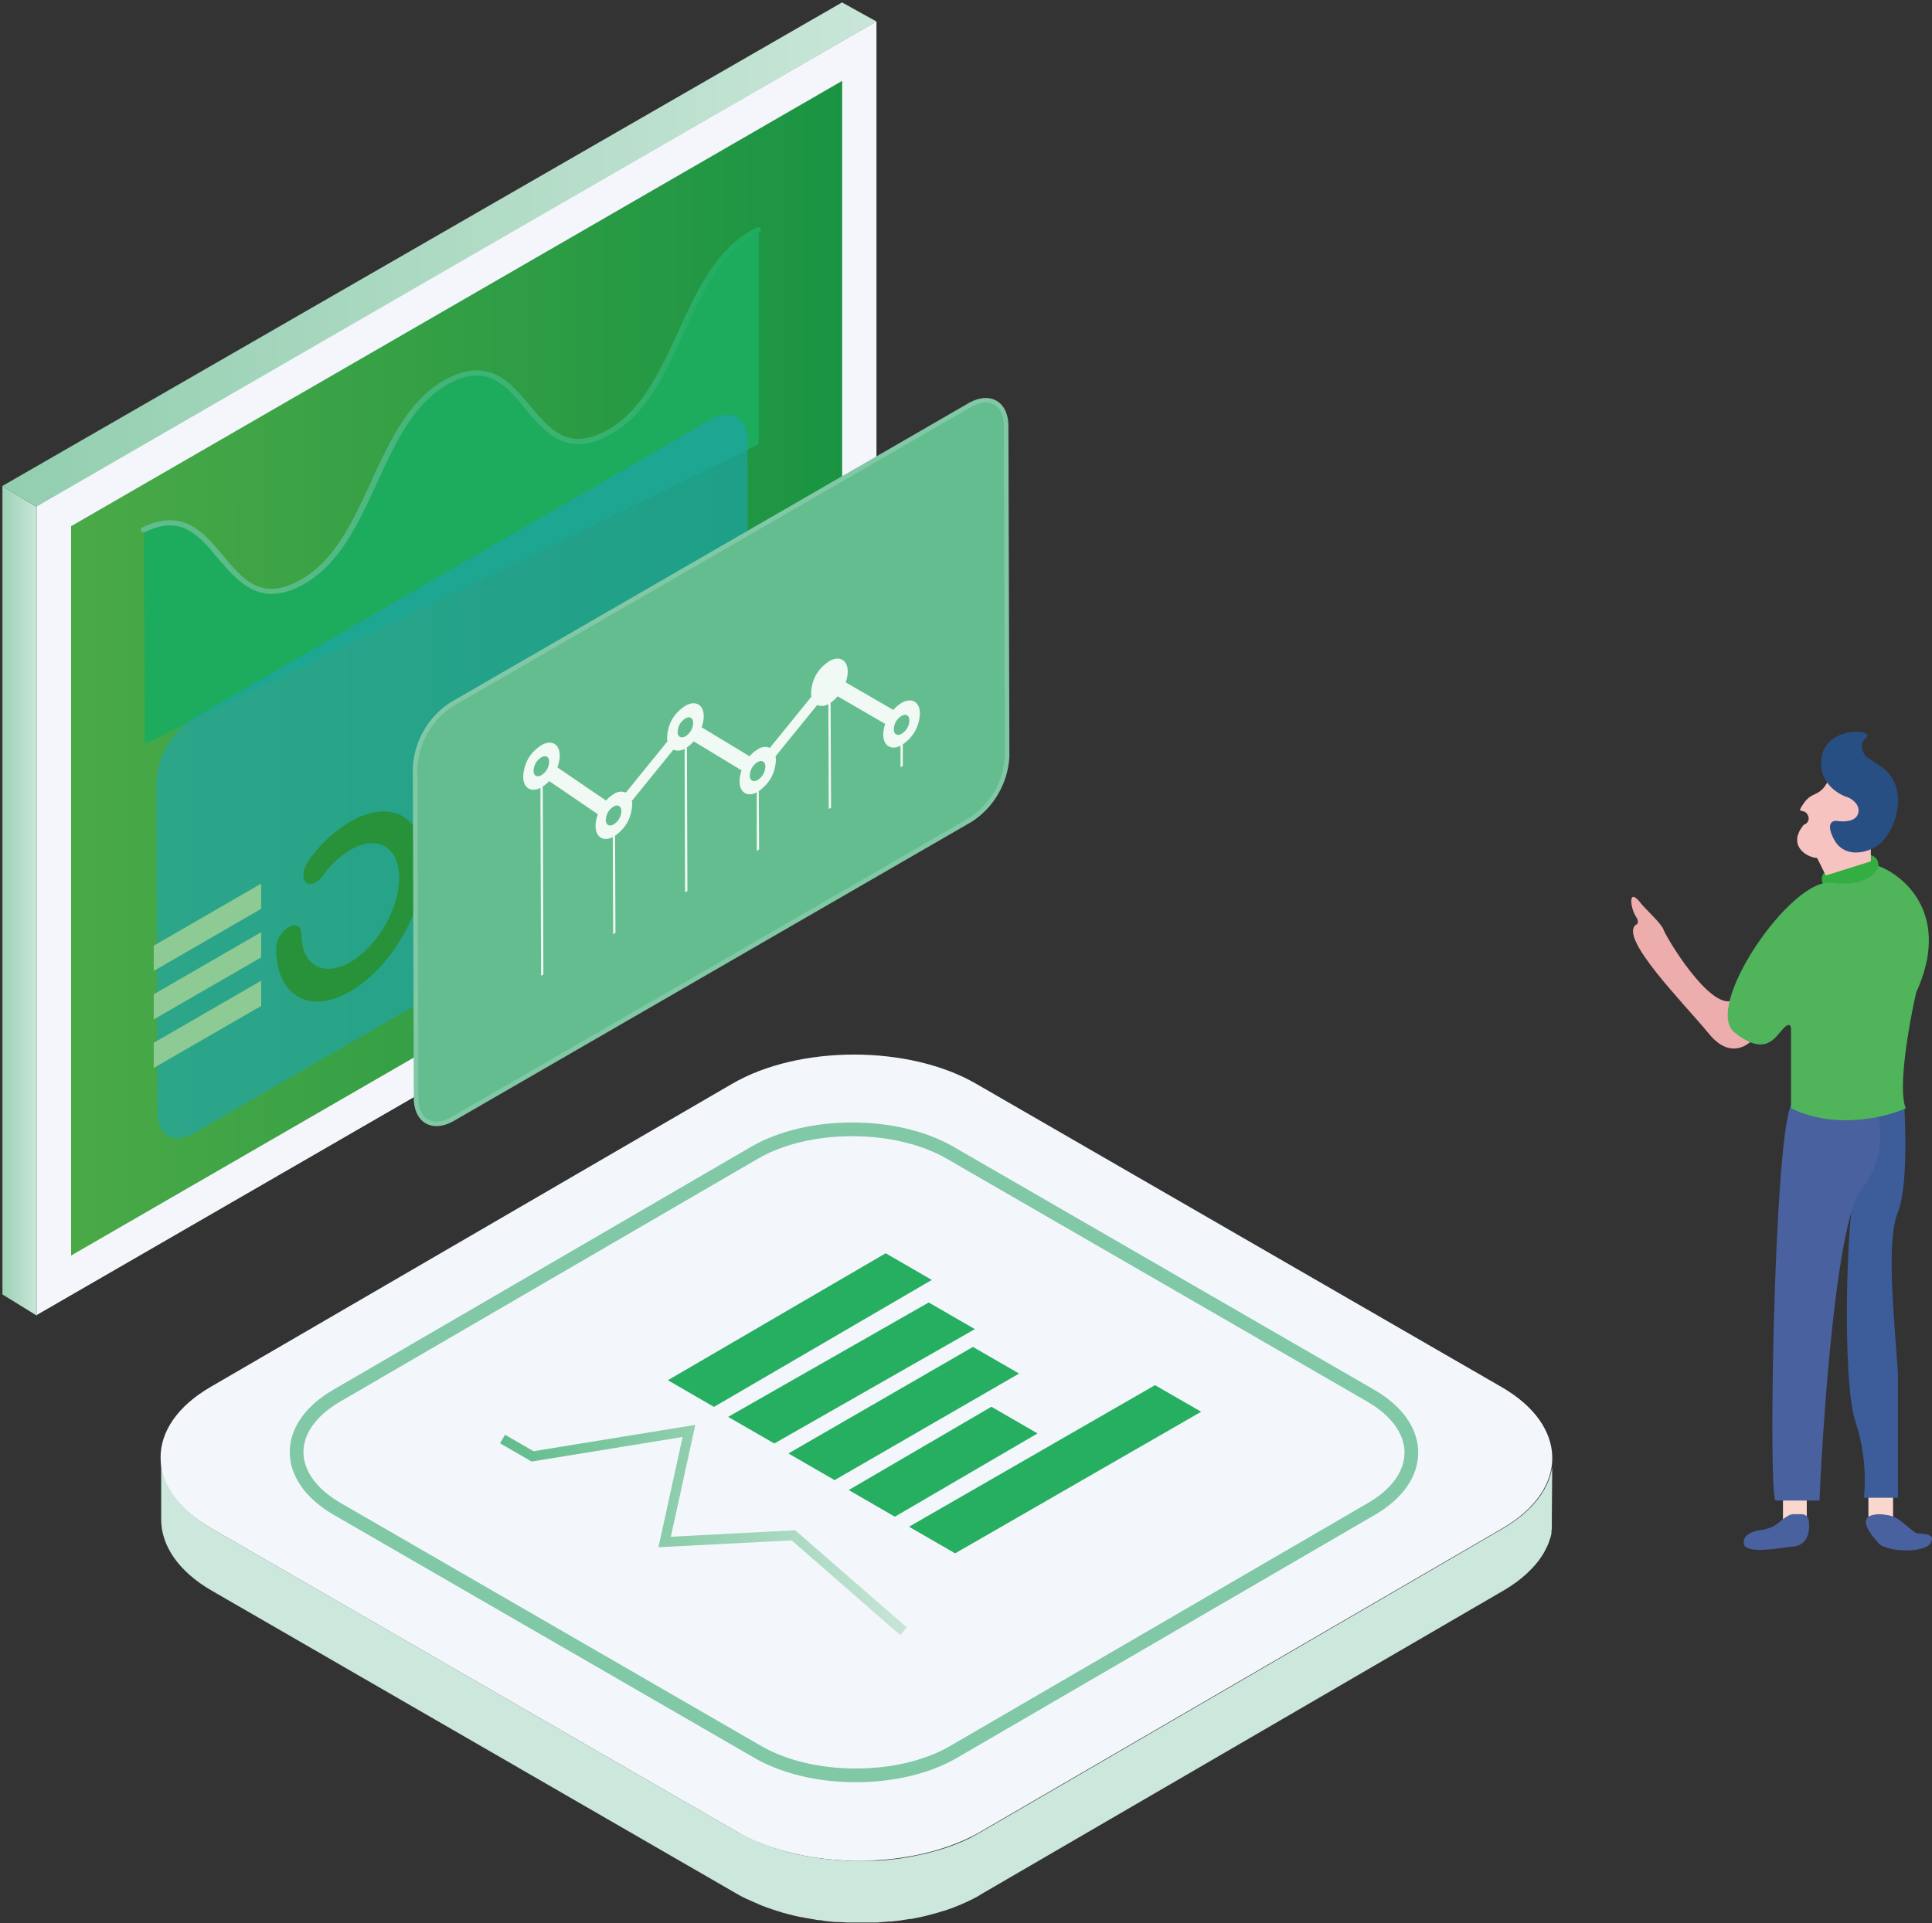 <svg width="422.313" height="420.518" viewBox="0 0 422.313 420.518" fill="none" xmlns="http://www.w3.org/2000/svg"><rect x="0" y="0" width="422.313" height="420.518" fill="#333333" stroke="none"/><defs><linearGradient x1="8.052" y1="146.096" x2="191.588" y2="146.096" id="a" gradientUnits="userSpaceOnUse"><stop stop-color="#4CAA47"/><stop offset="1" stop-color="#189343"/></linearGradient><linearGradient x1=".546" y1="196.962" x2="8.052" y2="196.962" id="b" gradientUnits="userSpaceOnUse"><stop stop-color="#9DD2B7"/><stop offset="1" stop-color="#C9E6D9"/></linearGradient><linearGradient x1=".546" y1="55.714" x2="191.588" y2="55.714" id="c" gradientUnits="userSpaceOnUse"><stop stop-color="#92CEAF"/><stop offset="1" stop-color="#C9E6D8"/></linearGradient><linearGradient x1="-5481.209" y1="790.188" x2="-5615.424" y2="868.08" id="d" gradientUnits="userSpaceOnUse"><stop stop-color="#1DAB5D"/><stop offset="1" stop-color="#62BD8E"/></linearGradient><linearGradient x1="166.368" y1="38.671" x2="30.837" y2="117.327" id="e" gradientUnits="userSpaceOnUse"><stop stop-color="#1DAB5D"/><stop offset="1" stop-color="#62BD8E"/></linearGradient><linearGradient x1="-5511.094" y1="898.801" x2="-5478.773" y2="898.801" id="f" gradientUnits="userSpaceOnUse"><stop stop-color="#41A3DA"/><stop offset="1" stop-color="#7DC7AC"/></linearGradient><linearGradient x1="-5612.733" y1="910.081" x2="-5483.337" y2="910.081" id="g" gradientUnits="userSpaceOnUse"><stop stop-color="#19973C"/><stop offset="1" stop-color="#1DA5B6"/></linearGradient><linearGradient x1="-5586.505" y1="938.569" x2="-5554.185" y2="938.569" id="h" gradientUnits="userSpaceOnUse"><stop stop-color="#5DBB8A"/><stop offset=".32" stop-color="#49AC6C"/><stop offset=".76" stop-color="#309948"/><stop offset="1" stop-color="#27923A"/></linearGradient><linearGradient x1="-5426.776" y1="906.942" x2="-5556.172" y2="906.942" id="i" gradientUnits="userSpaceOnUse"><stop offset=".02" stop-color="#64BD8F"/><stop offset=".3" stop-color="#55B984"/><stop offset=".84" stop-color="#2EAF68"/><stop offset="1" stop-color="#21AC5E"/></linearGradient><linearGradient x1="-5556.874" y1="906.942" x2="-5426.076" y2="906.942" id="j" gradientUnits="userSpaceOnUse"><stop stop-color="#23AD60"/><stop offset="1" stop-color="#81C8A6"/></linearGradient><linearGradient x1="-5611.782" y1="1109.823" x2="-5307.602" y2="1109.823" id="k" gradientUnits="userSpaceOnUse"><stop stop-color="#85C9A5"/><stop offset="1" stop-color="#CCE7DB"/></linearGradient><linearGradient x1="-5584.181" y1="1057.877" x2="-5336.296" y2="1057.877" id="l" gradientUnits="userSpaceOnUse"><stop stop-color="#23AD60"/><stop offset="1" stop-color="#81C8A6"/></linearGradient><linearGradient x1="-5500.927" y1="1047.144" x2="-5384.358" y2="1047.144" id="m" gradientUnits="userSpaceOnUse"><stop stop-color="#64BD8F"/><stop offset="1" stop-color="#26AE61"/></linearGradient><linearGradient x1="109.315" y1="334.53" x2="198.226" y2="334.53" id="n" gradientUnits="userSpaceOnUse"><stop stop-color="#60BC8B"/><stop offset="1" stop-color="#C8E5D7"/></linearGradient></defs><path d="M191.58 181.47 8.05 287.49V110.72L191.58 4.7v176.77z" fill="url(#a)"/><path d="m.53 283.02 7.52 4.64V110.89l-7.52-4.64v176.77z" fill="url(#b)"/><path d="m184.06.53 7.52 4.17L8.05 110.89l-7.52-4.64L184.06.53z" fill="url(#c)"/><path d="M184.09 17.68v159.45L15.54 274.52V115.05l168.55-97.37zm7.49-12.99L8.06 110.72v176.77l183.52-106.03V4.69z" fill="#F5F6FB"/><path d="M31.49 115.73c16.81-8.2 16.81 20.2 33.61 12.01 16.8-8.2 16.8-36.59 33.61-44.85 16.8-8.25 16.8 20.2 33.54 12.01 16.73-8.18 16.8-36.58 33.61-44.84v47.08l-134.2 65.53-.17-46.94z" fill="url(#d)"/><path d="M59.33 129.87c2.12-.07 4.13-.59 6.01-1.57 8.58-4.21 12.9-13.6 17.05-22.68 4.16-9.08 8.31-18.1 16.5-22.11 7.86-3.84 11.76.87 15.9 5.84 4.13 4.98 8.73 10.53 17.64 6.18 8.6-4.2 12.9-13.59 17.06-22.68 4.16-9.1 8.3-18.11 16.49-22.1.4-.15.48-.4.24-.76-.24-.32-.54-.39-.89-.21-8.6 4.21-12.9 13.58-17.08 22.67-4.17 9.1-8.3 18.11-16.48 22.1-7.87 3.84-11.76-.87-15.91-5.84-4.14-4.98-8.72-10.51-17.64-6.17-8.59 4.21-12.9 13.6-17.06 22.68-4.16 9.08-8.3 18.1-16.49 22.11-7.86 3.84-11.77-.87-15.9-5.84-4.13-4.98-8.74-10.53-17.64-6.17-.41.14-.5.4-.26.76.25.31.55.38.91.21 7.86-3.84 11.77.85 15.9 5.84 3.11 3.6 6.47 7.65 11.65 7.74z" fill="url(#e)"/><path d="M151.98 177.03c8.91-5.16 16.16-17.67 16.16-27.9 0-10.23-7.25-14.36-16.16-9.2-1.74 1.09-2.67 2.67-2.8 4.72 0 1.74 1.23 2.44 2.8 1.57 5.88-3.41 10.67-.67 10.67 6.09 0 6.77-4.79 15.02-10.67 18.43s-10.68.67-10.68-6.1c0-1.73-1.22-2.43-2.81-1.55-1.74 1.09-2.67 2.67-2.8 4.72.13 10.23 7.38 14.36 16.29 9.22z" fill="url(#f)"/><path d="m105.99 175.55 23.49-13.57v-5.51l-23.49 13.57v5.51zm0 10.62 23.49-13.58v-5.49l-23.49 13.56v5.51zm0 10.61 23.49-13.57v-5.51l-23.49 13.57v5.51z" fill="#CED1E9"/><path d="M42.18 157.13a17.42 17.42 0 0 0-5.66 5.98 17.478 17.478 0 0 0-2.34 7.9l.21 72.16c0 5.09 3.61 7.15 8.05 4.58l113.13-65.37c2.36-1.53 4.25-3.52 5.67-5.97 1.41-2.44 2.19-5.08 2.34-7.9l-.21-72.15c0-5.1-3.63-7.16-8.07-4.6L42.18 157.13z" fill="url(#g)" opacity=".6" style="mix-blend-mode:multiply"/><path d="M76.57 216.74c8.92-5.14 16.16-17.65 16.16-27.88s-7.24-14.38-16.16-9.22c-3.59 2.18-6.6 4.98-9.03 8.41-1.25 1.69-1.59 3.84-.75 4.79.84.95 2.57.33 3.81-1.4a20.22 20.22 0 0 1 5.97-5.61c5.89-3.4 10.68-.67 10.68 6.1s-4.79 15.02-10.68 18.42c-5.9 3.41-10.67.68-10.67-6.09 0-1.74-1.23-2.44-2.8-1.56-1.71 1.11-2.62 2.69-2.73 4.73.05 10.38 7.36 14.53 16.2 9.31z" fill="url(#h)"/><path d="m33.6 212.29 23.49-13.58v-5.51L33.6 206.77v5.52zm0 10.61 23.49-13.57v-5.51L33.6 217.39v5.51zm0 10.6 23.49-13.56v-5.51L33.6 228v5.5z" fill="#8DCA94"/><path d="M98.75 153.99a17.361 17.361 0 0 0-5.67 5.98 17.441 17.441 0 0 0-2.34 7.9l.21 72.16c0 5.09 3.63 7.15 8.07 4.58l113.12-65.36a17.42 17.42 0 0 0 5.66-5.98c1.41-2.45 2.19-5.08 2.34-7.9l-.21-72.15c0-5.1-3.62-7.16-8.05-4.59L98.75 153.99z" fill="url(#i)"/><path d="M93.08 159.97a17.441 17.441 0 0 0-2.34 7.9l.21 72.16c0 5.09 3.63 7.15 8.07 4.58l113.12-65.36a17.42 17.42 0 0 0 5.66-5.98c1.41-2.45 2.19-5.08 2.34-7.9l-.21-72.15c0-5.1-3.62-7.16-8.05-4.59L98.75 153.99a17.361 17.361 0 0 0-5.67 5.98z" stroke="url(#j)"/><g opacity=".9" fill="#FFF"><path d="M116.58 172.69c-1.32 0-2.23-1.04-2.23-2.8 0 1.76.91 2.8 2.23 2.8z"/><path d="M122.35 165.22c-.02.88-.19 1.74-.52 2.56l10.64 7.26a7.08 7.08 0 0 1 1.64-1.4c.84-.58 1.74-.7 2.7-.35l9.09-11.21c-.06-.28-.08-.56-.08-.84.15-2.99 1.48-5.29 3.99-6.92 2.21-1.28 4.01-.26 4.02 2.3-.02.82-.17 1.62-.46 2.39l10.47 6.34c.51-.59 1.09-1.08 1.75-1.48.84-.59 1.73-.71 2.69-.35l9.09-11.21c-.05-.28-.07-.56-.07-.84.15-2.99 1.48-5.29 3.99-6.92 2.2-1.27 4.01-.25 4.01 2.28-.01.81-.16 1.6-.44 2.36l10.42 6.04c.51-.61 1.1-1.12 1.78-1.53 2.21-1.28 4.02-.24 4.02 2.3-.15 2.86-1.4 5.11-3.74 6.75v4.73l-.5.28v-4.71c-2.09 1.06-3.76 0-3.77-2.43.01-.8.15-1.58.43-2.34l-10.4-6.04c-.45.55-.96 1.01-1.54 1.4l.1 22.96-.51.29-.08-22.95c-.79.47-1.6.54-2.45.21l-9.09 11.21c.04.28.07.57.07.85-.15 2.86-1.4 5.11-3.74 6.76l.07 12.76-.51.3v-12.77c-2.1 1.05-3.76 0-3.76-2.42.01-.83.16-1.63.45-2.4l-10.48-6.35c-.43.51-.93.95-1.48 1.32l.11 31.42-.51.28-.11-31.4c-.78.46-1.6.53-2.45.21l-9.09 11.21c.06.28.09.56.09.85-.17 2.85-1.41 5.1-3.74 6.75l.08 21.23-.5.3-.09-21.23c-2.08 1.05-3.75 0-3.76-2.43 0-.88.18-1.74.52-2.56l-10.66-7.26c-.42.46-.89.86-1.4 1.19l.14 41.09-.51.28-.14-41.07c-2.08 1.05-3.75 0-3.76-2.44.15-2.98 1.48-5.29 3.99-6.91 2.2-1.26 3.99-.24 3.99 2.3zm11.78 15.03c1.06-.68 1.63-1.66 1.69-2.92 0-1.08-.77-1.52-1.69-.98-1.07.68-1.64 1.67-1.71 2.94 0 1.08.77 1.51 1.71.96zm-15.79-10.76c1.07-.69 1.63-1.67 1.7-2.94 0-1.08-.76-1.51-1.71-.97-1.06.7-1.62 1.68-1.7 2.95 0 1.07.77 1.51 1.71.96zm31.48-8.5c1.06-.69 1.63-1.67 1.7-2.93 0-1.09-.76-1.53-1.7-.98-1.06.69-1.63 1.67-1.7 2.94 0 1.08.77 1.51 1.7.97zm15.79 9.55c1.06-.68 1.63-1.66 1.69-2.93 0-1.07-.77-1.52-1.71-.98-1.06.7-1.62 1.68-1.69 2.95 0 1.08.77 1.51 1.71.96zm31.48-10.11c1.06-.69 1.63-1.67 1.69-2.93 0-1.08-.77-1.52-1.71-.98-1.06.69-1.63 1.67-1.69 2.94 0 1.08.77 1.51 1.71.97zm.75-4.14zm-4.32 2.16zm3.55-4.58z"/><path d="M120.14 162.39c1.31 0 2.21 1.03 2.22 2.8-.01-1.69-.91-2.8-2.22-2.8z"/></g><path d="M339.31 318.84v1.74c0 .17 0 .38-.1.58-.09.19 0 .33-.09.5-.1.17-.09.37-.14.55-.06.18-.09.33-.14.5-.06.17-.12.37-.19.55-.07.18-.12.32-.18.49l-.24.57-.22.48-.29.57-.26.45-.42.69-.25.39-.56.76c-.08.1-.14.2-.21.29-.31.38-.64.76-.98 1.14l-.29.31c-.27.28-.55.56-.84.82l-.41.38c-.17.17-.35.32-.53.48l-.52.43-.59.45-.56.42-.63.45c-.19.14-.39.28-.6.41l-.67.43-.87.53-114.03 66.31c-.82.46-1.67.91-2.54 1.4l-.69.32c-.79.37-1.61.72-2.45 1.04l-.26.11c-1.05.41-2.15.76-3.24 1.1l-1.13.3c-.59.16-1.16.34-1.75.48-.59.14-1.4.3-2.07.44l-1.56.32-.9.14c-.71.14-1.4.22-2.17.31l-.95.11c-1.01.11-2.04.19-3.07.25h-6.44l-1.94-.11-1.74-.14-1.89-.21-1.69-.24-2.01-.35-2.04-.41-.51-.12c-.96-.23-1.91-.48-2.8-.76l-.78-.24c-.77-.25-1.54-.5-2.28-.78l-.68-.24c-.68-.27-1.4-.56-1.98-.86-.33-.14-.66-.26-.98-.42-.94-.44-1.87-.92-2.81-1.4L46.32 334.24c-7.41-4.28-11.1-9.93-11.09-15.56v13.56c0 5.61 3.68 11.3 11.09 15.57l114.83 66.31c.89.52 1.81.98 2.81 1.4l.98.43 1.66.73.32.11.68.26c.75.26 1.51.53 2.28.77l.78.23.51.17 2.34.61.5.11 1.09.24c.31 0 .63.11.95.16.68.13 1.41.26 2.02.35l.77.14c.38 0 .76 0 1.12.13.5.08 1.01.14 1.51.17l1.07.11h.88c.57 0 1.14.08 1.71.1.57.01.76 0 1.15 0h5.49l2.6-.21h.48l.95-.11c.71-.07 1.4-.17 2.16-.3l.91-.15h.33l1.22-.25c.69-.14 1.4-.28 2.06-.45.66-.17.99-.27 1.5-.4.5-.12 1.29-.35 1.92-.56.15-.03.3-.07.45-.12.75-.24 1.51-.51 2.25-.79l.27-.11c.84-.32 1.65-.69 2.45-1.05l.68-.32c.87-.42 1.73-.86 2.54-1.4l114.03-66.31.46-.27.41-.26.67-.42.61-.42c.22-.14.43-.3.63-.44l.56-.42.58-.46.52-.44.53-.46.21-.18.2-.2c.3-.28.58-.56.84-.84l.29-.31c.35-.36.68-.75.98-1.13.07-.07.12-.15.19-.24.07-.08.37-.5.56-.77l.25-.39c.14-.23.29-.45.42-.67.12-.23.07-.12.1-.19.02-.07.09-.18.15-.28l.29-.57c.09-.16.16-.32.23-.48.08-.18.17-.38.24-.57.07-.2.07-.16.09-.24.04-.08.07-.17.09-.25 0-.19.12-.37.18-.55.06-.18.1-.34.15-.49l.13-.56c.01-.1.01-.2 0-.29v-.22l.08-.56v-.5c.02-.19.02-.38 0-.57.01-.11.01-.22 0-.33v-.33l.1-13.67z" fill="url(#k)"/><path d="m328.21 303.26-114.84-66.3c-14.7-8.51-38.7-8.51-53.32 0l-114.04 66.3c-14.62 8.49-14.53 22.42.18 30.91l114.84 66.31c14.72 8.49 38.7 8.49 53.32 0l114.04-66.31c14.63-8.5 14.55-22.42-.18-30.91z" fill="#F3F7FC"/><path d="m299.64 305.17-91.97-53.14c-11.79-6.81-31.01-6.81-42.72 0l-91.36 53.14c-11.73 6.81-11.66 17.95.14 24.76l91.95 53.14c11.79 6.81 31.02 6.81 42.72 0l91.36-53.14c11.73-6.81 11.64-17.95-.12-24.76z"/><path d="M207.67 252.03c-11.79-6.81-31.01-6.81-42.72 0l-91.36 53.14c-11.73 6.81-11.66 17.95.14 24.76l91.95 53.14c11.79 6.81 31.02 6.81 42.72 0l91.36-53.14c11.73-6.81 11.64-17.95-.12-24.76l-91.97-53.14z" stroke="url(#l)" stroke-width="3"/><path d="m197.09 312.61-11.21-6.47-11.11 6.47 11.2 6.47 11.12-6.47z" fill="#F3F7FC"/><path d="m145.99 301.78 47.61-27.76 10.08 5.83-47.61 27.76-10.08-5.83zm23.26 13.83 43.84-25-10.08-5.83-43.85 25.01 10.09 5.82zm13.18 8.01 40.33-23.3-10.09-5.82-40.33 23.29 10.09 5.83zm13.17 8 31.19-18.21-10.08-5.83-31.19 18.21 10.08 5.83zm13.18 8.01 53.78-30.96-10.09-5.81-53.77 30.95 10.08 5.82z" fill="url(#m)"/><path d="m196.85 357.49-1.79-1.48-22-19.21-29.13 1.49 5.28-24.1-33 5.37-6.9-3.99 1.08-1.87 6.24 3.6 35.36-5.76-5.35 24.46 27.17-1.42 24.41 21.24-1.37 1.67z" fill="url(#n)"/><path d="m409.41 192.16-7.87 3.2c-.53.22-1.06.22-1.58-.01-.53-.23-.9-.61-1.1-1.15l-.49-1.27c-.21-.53-.2-1.06.03-1.58s.61-.88 1.14-1.09l8.25-3.17c.63-.24 1.23-.19 1.81.17.57.36.9.88.96 1.55l.13 1.2c.09 1.02-.33 1.76-1.28 2.15z" fill="#32AE42" fill-rule="evenodd"/><path d="M413.8 326.74h-5.39v4.86h5.39v-4.86zm-24.06.8h5.2v4.87h-5.2v-4.87z" fill="#FAD7CC" fill-rule="evenodd"/><path d="M392.1 331.06h1.45c1.07-.04 1.69.47 1.85 1.53.25 2.27-.23 5.2-3.36 5.55-3.7.39-8.14 1.34-10.27.22-.25-.13-.43-.33-.52-.6-.33-1.04 0-2.67 3.7-3.23 1.03-.12 1.99-.43 2.89-.93 1.27-.75 2.8-2.54 4.26-2.54z" fill="#49619F" fill-rule="evenodd"/><path d="M383.58 226.76c-1.48 2.02-5.56 4.72-9.97-.67-5.54-6.75-19.71-20.91-16.06-23.88.36-.09.85-.6 0-1.89-1.08-1.62-1.75-6.08.68-3.37 1.27 1.75 4.84 4.79 5.39 6.29.67 1.89 9.99 17.32 14.97 15.56 4-1.41 4.99 4.73 4.99 7.96z" fill="#EEADAD" fill-rule="evenodd"/><path d="M408.94 185.62v2.71l-9.84 3.09-1.9-3.82c-2.41-.14-6.6-2.84-2.9-7.29.47-.13.79-.41.96-.87.17-.45.13-.88-.14-1.29-.82-1.62-2.7.14-.82-2.55 1.88-2.69 3.51-1.27 5.27-4.85 3.69 1.65 9.95 5.72 5.53 8.63-4.41 2.9 1.53 5.25 3.84 6.24z" fill="#F7C3C0" fill-rule="evenodd"/><path d="M414.86 327.48h-7.42c.52-5.71-.11-11.28-1.89-16.73-2.97-9.18-1.89-45.19 0-51.4 1.51-4.97 3.6-12.51 4.45-15.65 2.07 0 6.21-.64 6.21-2.69.4 5.92.7 19.04-1.35 24-2.55 6.21-.93 21.87 0 35.09v27.38z" fill="#3C5D9A" fill-rule="evenodd"/><path d="M397.72 328.09h-9.57c-1.76 0-.27-88.09 4.04-87.02 5.9 2.14 11.97 2.96 18.22 2.43.74 2.92.8 5.86.16 8.8a18.85 18.85 0 0 1-3.8 7.93c-5.19 6.69-8.19 48.03-9.05 67.86z" fill="#49619F" fill-rule="evenodd"/><path d="M410.66 189.36c5.92 2.26 15.84 10.95 8.18 27.7-1.51 6.62-4.07 20.94-2.26 25.26-4.32 1.99-15.38 4.75-25.08 0v-17.43s0-1.76-1.69 0-3.81 6.38-10.7.82c-6.88-5.56 12.39-33.92 21.27-32.7 7.1.98 9.81-2.03 10.28-3.65z" fill="#4FB45A" fill-rule="evenodd"/><path d="M407.93 165.44c-.73-.81-1.73-2.78 0-4.18 2.16-1.76-8.5-2.7-9.72 4.18-.97 5.51 3.46 8.23 5.8 8.93.94.4 2.69 1.67 2.16 3.5-.53 1.84-3.28 1.85-4.59 1.62-1.03-.13-2.55.49-.68 4.06 1.87 3.57 6.12 3.45 9.32 1.48 4.5-3.15 7.31-13.2.94-17.41l-3.23-2.18z" fill="#284F84" fill-rule="evenodd"/><path d="M419.45 335.28c2.07.13 3.7.44 2.38 2.34-.1.13-.21.24-.34.33-1.77 1.2-6.71 1.59-10.18 0a1.95 1.95 0 0 1-.64-.5c-1.64-1.86-5.59-6.3.27-6.37 3.73.25 4 1.13 7.44 3.82.33.26.65.36 1.07.38z" fill="#49619F" fill-rule="evenodd"/></svg>